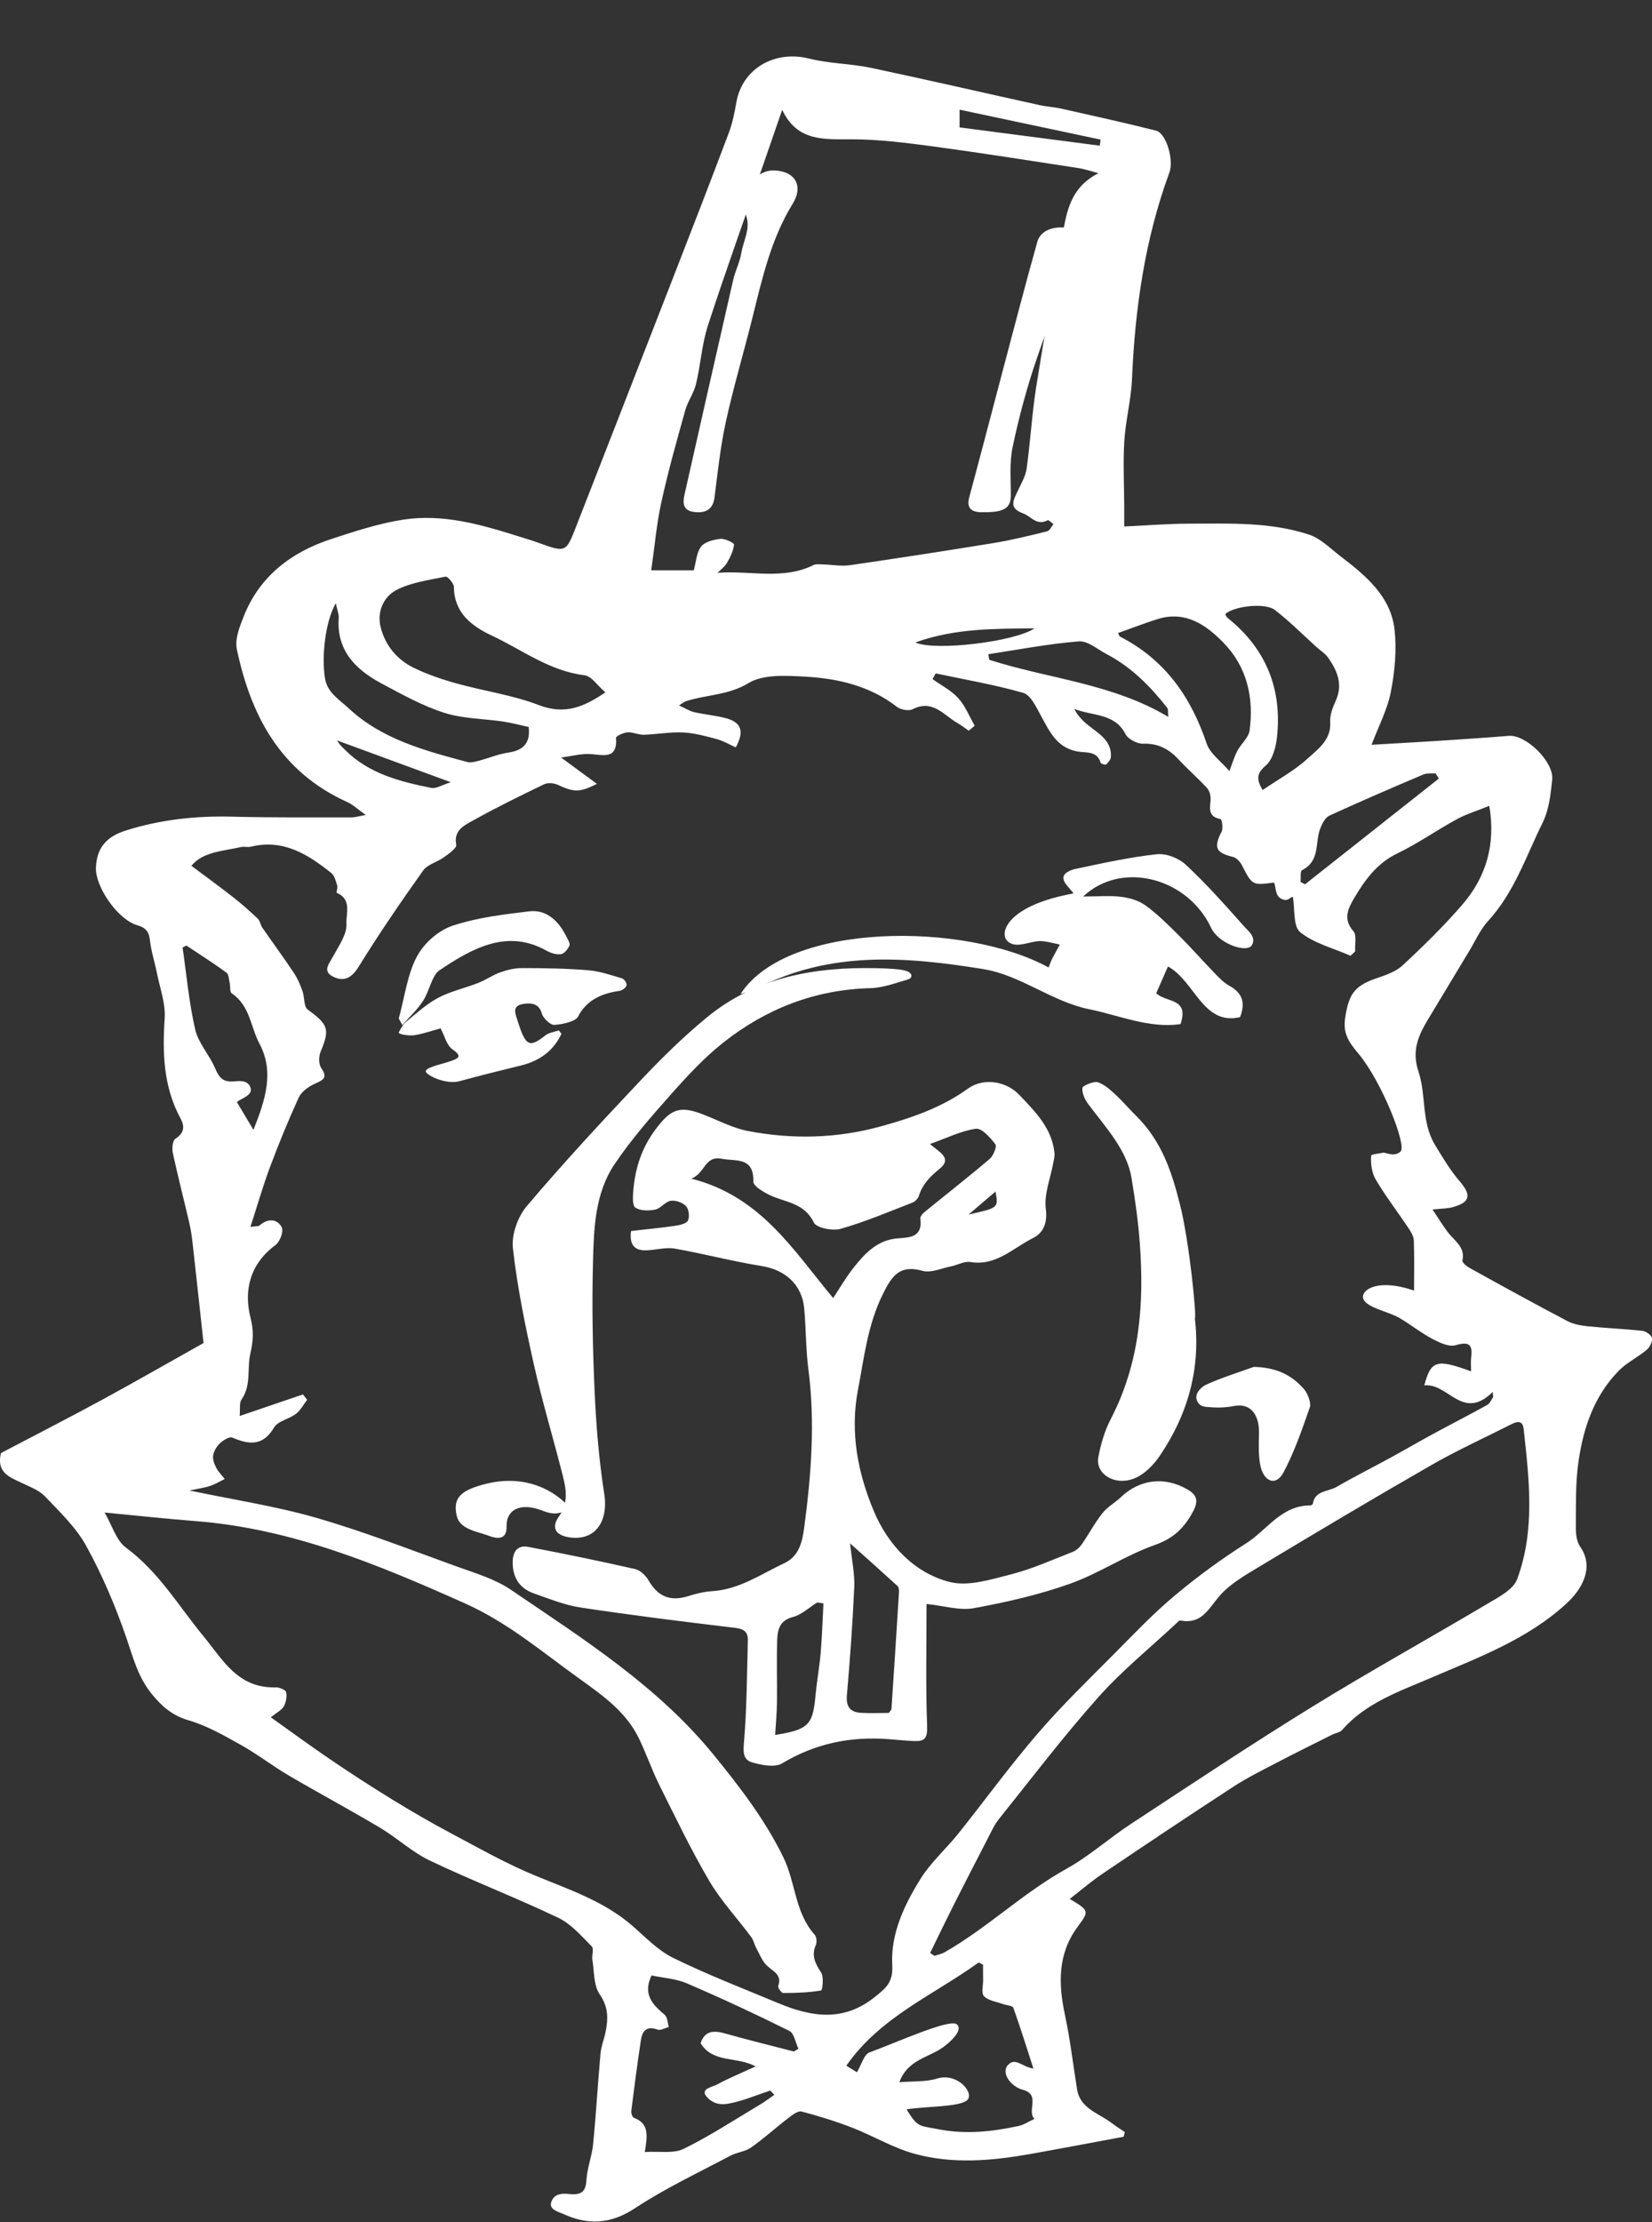<?xml version="1.0" encoding="UTF-8"?>
<svg width="29px" height="39px" viewBox="0 0 29 39" version="1.1" xmlns="http://www.w3.org/2000/svg" xmlns:xlink="http://www.w3.org/1999/xlink">
    <rect x="0" y="0" width="29" height="39" fill="#333333" stroke="none"/>
    <title>Group</title>
    <g id="Page-1" stroke="none" stroke-width="1" fill="none" fill-rule="evenodd">
        <g id="Artboard" transform="translate(-49, -2)" fill="#FFFFFF">
            <g id="Group" transform="translate(49, 2.991)">
                <path d="M18.162,10.037 C17.472,10.046 16.779,10.031 16.068,10.285 C16.408,10.441 17.809,10.275 18.162,10.037 M7.914,12.738 C7.169,12.464 6.516,12.224 5.918,12.005 C5.902,11.98 5.929,12.027 5.961,12.069 C5.99,12.106 6.025,12.138 6.058,12.171 C6.47,12.585 7.016,12.727 7.572,12.838 C7.657,12.855 7.762,12.785 7.914,12.738 M19.307,1.566 C19.311,1.53 19.316,1.494 19.32,1.459 C18.5,1.285 17.679,1.111 16.845,0.934 L16.845,1.245 C17.674,1.353 18.491,1.459 19.307,1.566 M25.258,12.674 C25.239,12.644 25.22,12.614 25.201,12.583 C25.13,12.588 25.051,12.575 24.99,12.601 C24.436,12.836 23.884,13.073 23.338,13.324 C23.263,13.359 23.209,13.466 23.176,13.551 C23.08,13.797 23.181,14.118 22.858,14.281 C22.821,14.299 22.838,14.417 22.831,14.489 C22.857,14.503 22.883,14.516 22.909,14.53 C23.692,13.911 24.475,13.292 25.258,12.674 M17.35,10.491 C17.355,10.524 17.361,10.556 17.366,10.589 C18.402,10.923 19.523,11.002 20.508,11.591 C20.5,11.503 20.51,11.458 20.491,11.434 C20.196,11.057 19.862,10.718 19.425,10.489 C19.265,10.405 19.092,10.253 18.937,10.266 C18.405,10.309 17.879,10.411 17.35,10.491 M4.449,18.84 C4.663,18.303 4.817,17.82 4.553,17.323 C4.397,17.029 4.389,16.659 4.068,16.444 C4.03,16.419 4.046,16.322 4.032,16.259 C4.017,16.197 4.017,16.11 3.974,16.079 C3.747,15.913 3.508,15.762 3.273,15.605 C3.25,15.616 3.228,15.628 3.205,15.639 C3.275,16.12 3.318,16.607 3.427,17.08 C3.482,17.316 3.673,17.52 3.772,17.75 C3.838,17.901 3.893,18.003 4.092,17.99 C4.184,17.984 4.346,17.954 4.397,18.097 C4.447,18.24 4.216,18.291 4.159,18.353 C4.257,18.517 4.338,18.654 4.449,18.84 M19.626,10.12 C19.644,10.152 19.649,10.176 19.663,10.183 C20.46,10.593 20.91,11.252 21.182,12.059 C21.242,12.238 21.437,12.374 21.581,12.542 C21.642,12.384 21.672,12.279 21.723,12.184 C21.788,12.062 21.92,11.954 21.936,11.83 C22.014,11.256 21.892,10.712 21.472,10.284 C21.171,9.977 20.807,9.718 20.31,9.878 C20.086,9.95 19.867,10.034 19.626,10.12 M9.281,11.769 C9.135,11.737 8.987,11.697 8.837,11.674 C8.49,11.622 8.125,11.625 7.797,11.519 C7.412,11.396 7.052,11.194 6.694,11.003 C6.231,10.756 5.906,10.415 5.946,9.858 C5.951,9.787 5.919,9.714 5.895,9.596 C5.714,9.908 5.641,10.52 5.705,10.915 C5.746,11.167 5.951,11.282 6.122,11.442 C6.708,11.987 7.456,12.183 8.205,12.384 C8.264,12.4 8.339,12.379 8.403,12.362 C8.579,12.316 8.75,12.243 8.928,12.217 C9.203,12.176 9.311,12.036 9.281,11.769 M22.164,12.876 C22.447,12.683 22.728,12.531 22.954,12.324 C23.138,12.156 23.371,11.993 23.351,11.685 C23.343,11.561 23.394,11.427 23.448,11.309 C23.578,11.025 23.477,10.784 23.316,10.554 C23.264,10.48 23.18,10.427 23.11,10.365 C22.868,10.147 22.638,9.914 22.38,9.715 C22.205,9.581 21.657,9.648 21.508,9.788 C21.522,9.811 21.531,9.84 21.552,9.856 C22.236,10.405 22.508,11.115 22.416,11.952 C22.397,12.126 22.341,12.342 22.218,12.447 C22.048,12.592 22.062,12.697 22.164,12.876 M10.627,11.161 C10.487,11.041 10.384,10.876 10.261,10.861 C9.643,10.785 9.17,10.416 8.64,10.168 C8.269,9.994 7.973,9.761 7.968,9.311 C7.967,9.247 7.857,9.122 7.821,9.13 C7.528,9.19 7.215,9.231 6.958,9.365 C6.729,9.486 6.616,9.75 6.682,10.016 C6.761,10.331 6.962,10.584 7.265,10.731 C7.502,10.846 7.757,10.933 8.013,11.004 C8.493,11.138 8.997,11.207 9.458,11.384 C9.915,11.56 10.249,11.418 10.627,11.161 M18.141,35.315 C18.015,34.926 17.909,34.584 17.788,34.247 C17.774,34.21 17.667,34.205 17.604,34.182 C17.49,34.141 17.35,34.123 17.274,34.046 C17.222,33.994 17.259,33.86 17.258,33.762 C17.256,33.672 17.257,33.583 17.257,33.493 C17.231,33.479 17.206,33.466 17.18,33.453 C16.389,34.025 15.447,34.412 14.857,35.265 C14.926,35.307 14.992,35.348 15.043,35.38 C15.126,35.242 15.166,35.067 15.263,35.032 C15.76,34.849 16.667,34.437 16.795,34.538 C16.925,34.639 16.654,34.883 16.5,34.978 C16.253,35.13 15.924,35.184 15.787,35.555 C16.026,35.535 16.251,35.552 16.449,35.491 C16.8,35.383 17.095,35.727 16.988,35.859 C16.881,35.992 16.27,35.974 15.913,36.031 C16.114,36.351 16.122,36.312 16.471,36.38 C16.952,36.474 17.413,36.423 17.877,36.324 C17.976,36.303 18.065,36.241 18.159,36.198 C18.019,36.055 18.276,35.773 17.953,35.687 C17.742,35.63 17.566,35.388 17.696,35.251 C17.826,35.113 17.939,35.286 18.141,35.315 M12.299,34.87 C12.37,34.653 12.523,34.641 12.728,34.699 C13.128,34.813 13.534,34.911 13.937,35.016 C13.964,35 13.99,34.983 14.016,34.967 C13.964,34.86 13.942,34.697 13.856,34.654 C13.266,34.36 12.667,34.081 12.061,33.821 C11.863,33.736 11.631,33.723 11.437,33.681 C11.28,34.014 11.456,34.193 11.667,34.37 C11.718,34.413 11.718,34.512 11.741,34.585 C11.675,34.603 11.597,34.651 11.546,34.632 C11.343,34.559 11.273,34.662 11.25,34.82 C11.188,35.232 11.134,35.644 11.082,36.057 C11.077,36.097 11.099,36.168 11.127,36.179 C11.398,36.28 11.366,36.495 11.319,36.78 C11.572,36.764 11.823,36.812 12,36.725 C12.47,36.494 12.909,36.205 13.359,35.937 C13.44,35.888 13.515,35.83 13.593,35.776 C13.569,35.752 13.545,35.726 13.521,35.701 C13.276,35.782 13.035,35.887 12.782,35.932 C12.668,35.952 12.525,35.947 12.405,35.809 C12.285,35.671 12.505,35.639 12.581,35.598 C12.797,35.481 13.028,35.387 13.263,35.278 C12.944,35.098 12.516,35.227 12.299,34.87 M16.328,33.286 C16.353,33.303 16.379,33.32 16.405,33.337 C16.464,33.316 16.528,33.305 16.581,33.275 C17.337,32.843 17.958,32.232 18.723,31.808 C19.122,31.586 19.466,31.275 19.849,31.024 C20.906,30.33 21.959,29.628 23.037,28.964 C24.055,28.336 25.105,27.756 26.134,27.144 C26.322,27.033 26.567,26.903 26.632,26.728 C26.952,25.868 26.844,24.976 26.747,24.09 C26.729,23.926 26.625,23.958 26.518,24.013 C26.052,24.249 25.574,24.466 25.122,24.726 C24.108,25.308 23.103,25.907 22.101,26.51 C21.85,26.66 21.582,26.815 21.4,27.029 C21.209,27.254 21.093,27.521 20.719,27.451 C20.7,27.447 20.672,27.481 20.651,27.5 C20.19,27.931 19.694,28.332 19.278,28.8 C18.666,29.487 18.109,30.22 17.534,30.938 C17.453,31.039 17.4,31.161 17.34,31.276 C17.141,31.661 16.943,32.046 16.747,32.433 C16.605,32.716 16.467,33.001 16.328,33.286 M13.731,0.936 C13.622,1.251 13.514,1.566 13.405,1.88 C13.077,2.827 12.737,3.769 12.428,4.72 C12.32,5.052 12.3,5.409 12.218,5.75 C12.18,5.909 12.073,6.053 12.029,6.211 C11.88,6.744 11.729,7.278 11.611,7.817 C11.526,8.202 11.493,8.596 11.432,9.018 L12.179,9.018 C12.22,8.873 12.225,8.711 12.307,8.603 C12.37,8.52 12.526,8.48 12.646,8.467 C12.726,8.458 12.89,8.54 12.886,8.567 C12.874,8.677 12.82,8.787 12.762,8.887 C12.724,8.955 12.653,9.005 12.596,9.063 C13.167,9.018 13.744,9.194 14.279,8.927 C14.326,8.904 14.393,8.915 14.451,8.916 C14.607,8.92 14.768,8.951 14.92,8.929 C15.766,8.806 16.612,8.676 17.456,8.538 C17.768,8.486 18.076,8.41 18.383,8.334 C18.428,8.323 18.457,8.252 18.493,8.208 C18.459,8.184 18.407,8.131 18.392,8.14 C18.198,8.245 18.1,8.069 17.958,8.019 C17.699,7.926 17.794,7.781 17.866,7.626 C17.925,7.498 18.003,7.369 18.022,7.234 C18.088,6.759 18.115,6.279 18.189,5.806 C18.322,4.965 18.471,4.126 18.626,3.288 C18.711,2.825 18.736,2.327 19.283,2.049 C19.14,2.011 19.04,1.976 18.937,1.96 C18.09,1.83 17.244,1.696 16.395,1.581 C15.918,1.517 15.436,1.455 14.956,1.454 C14.469,1.453 13.995,1.498 13.731,0.936 M17.11,11.747 C17.076,11.776 17.041,11.805 17.006,11.834 C16.937,11.787 16.871,11.735 16.799,11.694 C16.56,11.555 16.371,11.277 16.016,11.459 C15.95,11.492 15.809,11.464 15.745,11.415 C15.272,11.048 14.713,10.917 14.132,10.885 C13.8,10.867 13.396,10.842 13.142,10.997 C12.784,11.215 12.396,11.199 12.034,11.319 C12.009,11.328 11.987,11.348 11.92,11.39 C12.027,11.439 12.102,11.489 12.185,11.508 C12.363,11.549 12.547,11.565 12.724,11.609 C13.013,11.681 13.073,11.839 12.916,12.127 C12.806,12.077 12.699,12.013 12.582,11.981 C12.388,11.929 12.19,11.874 11.992,11.865 C11.763,11.854 11.531,11.898 11.3,11.905 C11.206,11.907 11.109,11.856 11.016,11.863 C10.943,11.868 10.812,11.929 10.814,11.958 C10.844,12.366 10.562,12.247 10.331,12.243 C10.186,12.24 10.04,12.279 9.85,12.305 C10.095,12.485 10.273,12.616 10.479,12.767 C10.166,12.924 10.076,12.914 9.783,12.78 C9.718,12.751 9.612,12.745 9.549,12.775 C9.13,12.978 8.71,13.183 8.305,13.409 C8.151,13.495 7.959,13.583 8.009,13.835 C8.021,13.894 7.881,13.992 7.796,14.053 C7.678,14.139 7.505,14.18 7.428,14.288 C7.035,14.841 6.65,15.402 6.295,15.978 C6.174,16.174 6.039,16.243 5.854,16.154 C5.649,16.056 5.78,15.92 5.852,15.787 C5.951,15.604 6.094,15.402 6.082,15.217 C6.071,15.05 6.182,14.793 5.911,14.679 C5.899,14.674 5.933,14.592 5.92,14.553 C5.895,14.475 5.874,14.377 5.814,14.33 C5.407,14.006 4.977,13.73 4.402,13.87 C4.347,13.883 4.284,13.863 4.229,13.876 C3.914,13.949 3.566,13.955 3.36,14.205 C3.622,14.401 3.86,14.574 4.091,14.755 C4.242,14.874 4.386,15.001 4.524,15.132 C4.566,15.172 4.572,15.244 4.607,15.294 C4.79,15.558 4.981,15.818 5.159,16.085 C5.224,16.183 5.271,16.294 5.31,16.404 C5.349,16.512 5.329,16.675 5.403,16.729 C5.765,16.995 5.793,17.072 5.628,17.469 C5.593,17.553 5.593,17.688 5.641,17.758 C5.765,17.936 5.661,17.968 5.518,18.034 C5.41,18.085 5.289,18.173 5.243,18.274 C5.059,18.676 4.892,19.086 4.737,19.5 C4.613,19.832 4.516,20.173 4.396,20.543 C4.5,20.528 4.538,20.534 4.554,20.519 C4.698,20.392 4.86,20.395 4.945,20.547 C4.984,20.616 4.915,20.803 4.835,20.862 C4.383,21.196 4.278,21.665 4.397,22.133 C4.458,22.374 4.445,22.546 4.394,22.771 C4.334,23.033 4.415,23.319 4.241,23.571 C4.197,23.634 4.219,23.74 4.207,23.862 C4.609,23.725 4.964,23.604 5.318,23.483 C5.343,23.514 5.367,23.546 5.392,23.578 C5.327,23.661 5.276,23.762 5.194,23.825 C5.075,23.916 4.877,23.95 4.812,24.062 C4.618,24.391 4.379,24.369 4.078,24.241 C4.029,24.22 3.92,24.285 3.865,24.337 C3.805,24.392 3.756,24.474 3.742,24.551 C3.73,24.619 3.761,24.702 3.795,24.769 C3.832,24.841 3.894,24.902 3.945,24.968 C3.857,25.01 3.774,25.062 3.682,25.091 C3.578,25.125 3.468,25.139 3.325,25.169 C4.109,25.334 4.846,25.445 5.553,25.649 C6.381,25.888 7.187,26.203 7.998,26.496 C8.33,26.617 8.686,26.719 8.97,26.913 C10.242,27.778 11.55,28.606 12.527,29.808 C12.99,30.376 13.432,30.951 13.753,31.611 C13.968,32.051 13.952,32.575 14.3,32.965 C14.336,33.005 14.343,33.099 14.32,33.151 C14.24,33.336 14.312,33.472 14.414,33.629 C14.466,33.708 14.436,33.942 14.415,33.945 C14.197,33.981 13.972,33.989 13.749,33.989 C13.718,33.989 13.65,33.895 13.661,33.865 C13.73,33.672 13.581,33.615 13.469,33.514 C13.38,33.433 13.334,33.307 13.275,33.199 C13.241,33.136 13.228,33.061 13.187,33.006 C12.941,32.676 12.655,32.369 12.449,32.019 C12.129,31.474 11.856,30.903 11.574,30.338 C11.44,30.069 11.344,29.782 11.212,29.512 C10.991,29.061 10.593,28.774 10.186,28.483 C9.53,28.014 8.922,27.491 8.165,27.152 C6.648,26.474 5.124,25.837 3.427,25.706 C2.921,25.667 2.416,25.611 1.836,25.556 C1.974,25.793 2.041,26.047 2.211,26.172 C2.789,26.598 3.137,27.2 3.574,27.73 C3.918,28.148 4.174,28.642 4.843,28.625 C4.906,28.623 5.015,28.669 5.023,28.709 C5.04,28.788 5.021,28.887 4.981,28.96 C4.945,29.024 4.86,29.064 4.754,29.15 C5.123,29.412 5.462,29.662 5.812,29.899 C6.163,30.137 6.519,30.368 6.881,30.59 C7.214,30.794 7.551,30.991 7.897,31.175 C8.391,31.437 8.881,31.717 9.399,31.93 C9.994,32.175 10.604,32.379 11.096,32.805 C11.328,33.006 11.548,33.241 11.82,33.374 C12.418,33.668 13.045,33.909 13.662,34.167 C14.24,34.408 14.8,34.502 15.349,34.065 C15.552,33.903 15.681,33.806 15.663,33.494 C15.633,32.956 15.872,32.444 16.161,31.983 C16.339,31.697 16.604,31.463 16.818,31.197 C17.287,30.61 17.728,30.002 18.219,29.432 C18.64,28.942 19.11,28.489 19.567,28.028 C19.911,27.681 20.249,27.325 20.625,27.011 C21.021,26.679 21.443,26.371 21.882,26.092 C22.247,25.859 22.492,25.43 23.007,25.431 C23.021,25.431 23.046,25.41 23.048,25.396 C23.084,25.169 23.315,25.191 23.46,25.108 C23.77,24.928 24.092,24.767 24.407,24.595 C24.656,24.459 24.901,24.316 25.151,24.18 C25.468,24.008 25.791,23.843 26.107,23.668 C26.154,23.643 26.177,23.577 26.211,23.531 C26.209,23.5 26.207,23.469 26.205,23.439 C25.672,23.963 25.425,23.277 25.003,23.325 C25.119,22.882 25.222,22.858 25.824,23.078 C25.824,22.992 25.816,22.911 25.826,22.831 C25.852,22.612 25.796,22.548 25.55,22.62 C25.433,22.654 25.262,22.571 25.136,22.504 C24.936,22.398 24.76,22.253 24.564,22.14 C24.363,22.024 24.015,21.968 23.938,21.819 C23.862,21.671 24.152,21.429 24.823,21.661 C24.823,21.359 24.83,21.07 24.819,20.782 C24.816,20.704 24.765,20.623 24.719,20.555 C24.532,20.275 24.325,20.006 24.154,19.718 C24.082,19.598 24.06,19.438 24.069,19.299 C24.071,19.265 24.166,19.264 24.282,19.241 C24.325,19.232 24.48,19.327 24.588,19.216 C24.695,19.105 24.256,17.993 23.85,17.506 C23.68,17.302 23.569,17.152 23.615,16.866 C23.674,16.489 23.757,16.322 24.133,16.19 C24.302,16.13 24.493,16.072 24.617,15.957 C24.984,15.618 25.341,15.267 25.666,14.892 C26.092,14.401 26.258,13.827 26.144,13.153 C25.936,13.237 25.744,13.295 25.573,13.388 C25.222,13.579 24.894,13.812 24.534,13.985 C24.164,14.163 23.954,14.464 23.765,14.784 C23.666,14.953 23.573,15.143 23.756,15.35 C23.822,15.425 23.781,15.587 23.789,15.709 C23.762,15.734 23.735,15.759 23.707,15.784 C23.408,15.652 23.069,15.567 22.825,15.371 C22.697,15.268 22.735,14.974 22.695,14.749 C22.642,14.758 22.608,14.842 22.493,14.784 C22.378,14.726 22.404,14.584 22.365,14.499 C21.981,14.55 21.984,14.549 21.8,14.193 C21.769,14.133 21.705,14.063 21.643,14.049 C21.341,13.975 21.302,13.886 21.444,13.606 C21.475,13.546 21.449,13.39 21.426,13.385 C21.217,13.346 21.235,13.217 21.25,13.067 C21.258,12.994 21.239,12.897 21.192,12.844 C21.035,12.67 20.853,12.516 20.694,12.343 C20.524,12.159 20.336,12.053 20.065,12.062 C19.961,12.065 19.8,11.98 19.756,11.892 C19.57,11.522 19.172,11.579 18.858,11.45 C18.921,11.577 19.014,11.668 19.116,11.748 C19.303,11.894 19.52,12.021 19.501,12.296 C19.497,12.342 19.455,12.391 19.418,12.426 C19.406,12.438 19.326,12.415 19.321,12.397 C19.258,12.18 19.066,12.228 18.907,12.197 C18.539,12.127 18.416,11.828 18.263,11.552 C18.185,11.41 18.092,11.207 17.963,11.17 C17.46,11.026 16.939,10.937 16.425,10.828 C16.407,10.861 16.388,10.895 16.37,10.928 C16.523,11.038 16.701,11.128 16.823,11.264 C16.947,11.402 17.017,11.584 17.11,11.747 M0.017,24.512 C0.591,24.211 1.186,23.906 1.773,23.588 C2.366,23.266 2.95,22.93 3.573,22.581 C3.51,22.007 3.448,21.422 3.382,20.838 C3.369,20.718 3.352,20.598 3.325,20.48 C3.229,20.068 3.123,19.659 3.034,19.246 C3.017,19.165 3.029,19.027 3.081,18.994 C3.242,18.891 3.241,18.772 3.169,18.639 C2.868,18.082 2.85,17.492 2.891,16.881 C2.908,16.621 2.807,16.352 2.755,16.089 C2.717,15.898 2.655,15.711 2.633,15.519 C2.617,15.37 2.571,15.295 2.409,15.248 C2.066,15.148 1.671,14.573 1.684,14.238 C1.697,13.904 1.853,13.698 2.208,13.586 C2.818,13.393 3.446,13.325 4.09,13.343 C4.785,13.361 5.482,13.354 6.178,13.355 C6.231,13.355 6.284,13.337 6.421,13.313 C6.275,13.209 6.196,13.132 6.1,13.088 C4.913,12.553 4.404,11.561 4.158,10.407 C4.119,10.226 4.207,10.006 4.281,9.821 C4.555,9.133 5.098,8.706 5.808,8.472 C6.223,8.336 6.645,8.197 7.076,8.13 C7.769,8.023 8.434,8.212 9.088,8.418 C9.207,8.456 9.327,8.491 9.445,8.533 C9.934,8.71 9.935,8.71 10.117,8.242 C10.68,6.797 11.245,5.354 11.806,3.909 C12.139,3.055 12.47,2.2 12.793,1.343 C12.859,1.17 12.895,0.985 12.927,0.803 C13.031,0.212 13.601,-0.115 14.203,0.037 C14.554,0.126 14.93,0.124 15.286,0.199 C16.274,0.408 17.258,0.636 18.245,0.853 C18.377,0.882 18.513,0.889 18.645,0.919 C19.196,1.043 19.749,1.164 20.296,1.303 C20.473,1.348 20.609,1.817 20.529,2.034 C20.098,3.206 19.925,4.419 19.872,5.655 C19.857,6.02 19.76,6.382 19.737,6.748 C19.713,7.124 19.734,7.503 19.735,7.88 C19.735,7.998 19.735,8.115 19.735,8.25 C20.108,8.233 20.489,8.201 20.871,8.2 C21.581,8.199 22.299,8.167 22.981,8.393 C23.183,8.46 23.35,8.633 23.525,8.767 C23.976,9.11 24.418,9.479 24.481,10.064 C24.52,10.423 24.485,10.798 24.415,11.154 C24.355,11.463 24.2,11.755 24.077,12.081 C24.453,12.059 24.834,12.038 25.215,12.014 C25.639,11.986 26.063,11.959 26.486,11.924 C26.785,11.899 27.283,12.378 27.248,12.697 C27.221,12.953 27.191,13.226 27.078,13.453 C26.787,14.041 26.582,14.674 26.12,15.177 C25.984,15.326 25.901,15.519 25.796,15.693 C25.555,16.091 25.317,16.491 25.075,16.89 C24.899,17.179 24.777,17.448 24.901,17.818 C25.039,18.23 24.948,18.702 25.188,19.099 C25.323,19.322 25.457,19.548 25.626,19.745 C25.829,19.982 25.814,20.107 25.511,20.194 C25.413,20.223 25.305,20.22 25.147,20.237 C25.246,20.385 25.325,20.515 25.416,20.636 C25.531,20.788 25.725,20.895 25.672,21.133 C25.664,21.167 25.747,21.235 25.801,21.265 C26.368,21.579 26.937,21.892 27.511,22.194 C27.616,22.25 27.748,22.274 27.87,22.287 C28.19,22.32 28.511,22.332 28.83,22.367 C28.894,22.375 28.991,22.443 28.999,22.493 C29.009,22.558 28.963,22.654 28.907,22.7 C28.752,22.831 28.558,22.923 28.418,23.066 C27.978,23.514 27.793,24.08 27.708,24.671 C27.655,25.045 27.666,25.429 27.663,25.809 C27.662,25.925 27.675,26.063 27.739,26.155 C27.981,26.501 27.796,26.877 27.504,27.148 C26.82,27.78 25.96,28.097 25.119,28.458 C24.561,28.697 23.974,28.898 23.562,29.371 C23.524,29.416 23.444,29.426 23.385,29.455 C23.058,29.619 22.73,29.781 22.406,29.95 C22.154,30.082 21.896,30.209 21.659,30.363 C20.888,30.865 20.123,31.376 19.361,31.891 C19.161,32.025 18.979,32.183 18.779,32.338 C19.122,32.544 19.123,32.548 18.917,32.827 C18.565,33.305 18.578,33.826 18.694,34.371 C18.787,34.804 18.837,35.246 18.908,35.683 C18.962,36.019 19.289,36.098 19.516,36.272 C19.589,36.328 19.669,36.378 19.746,36.43 C19.739,36.458 19.732,36.485 19.724,36.512 C19.176,36.614 18.628,36.718 18.08,36.816 C17.407,36.935 16.726,36.994 16.062,36.813 C15.681,36.71 15.332,36.498 14.961,36.353 C14.671,36.241 14.372,36.148 14.071,36.069 C14.012,36.053 13.915,36.124 13.851,36.174 C13.625,36.347 13.415,36.538 13.183,36.702 C13.081,36.774 12.934,36.784 12.821,36.845 C12.258,37.144 11.676,37.417 11.149,37.765 C10.722,38.047 10.322,38.068 9.885,37.866 C9.8,37.827 9.622,37.79 9.682,37.644 C9.74,37.498 9.892,37.507 9.989,37.517 C10.207,37.539 10.283,37.479 10.295,37.267 C10.308,37.058 10.391,36.853 10.412,36.643 C10.464,36.112 10.494,35.58 10.542,35.049 C10.553,34.922 10.606,34.798 10.631,34.671 C10.677,34.442 10.682,34.236 10.528,34.013 C10.418,33.852 10.433,33.612 10.399,33.406 C10.386,33.327 10.43,33.212 10.387,33.17 C10.205,32.988 10.026,32.776 9.798,32.668 C9.058,32.315 8.29,32.019 7.55,31.667 C7.234,31.517 6.972,31.267 6.669,31.087 C6.142,30.773 5.6,30.483 5.07,30.172 C4.784,30.004 4.521,29.799 4.232,29.637 C3.935,29.471 3.632,29.296 3.307,29.202 C3.018,29.118 2.834,28.949 2.667,28.744 C2.419,28.442 2.335,28.093 2.215,27.745 C2.026,27.198 1.797,26.657 1.517,26.148 C1.339,25.822 1.051,25.547 0.788,25.271 C0.685,25.162 0.52,25.104 0.377,25.034 C0.169,24.933 -0.067,24.858 0.017,24.512" id="Fill-1"></path>
                <path d="M17.003,20.326 C17.529,20.208 17.529,20.208 17.475,19.923 C17.306,20.067 17.155,20.197 17.003,20.326 M14.455,27.151 C14.418,27.146 14.381,27.141 14.344,27.135 C14.203,27.223 14.072,27.351 13.918,27.39 C13.681,27.451 13.649,27.618 13.643,27.801 C13.631,28.165 13.644,28.529 13.639,28.893 C13.637,29.079 13.619,29.265 13.607,29.46 C14.197,29.365 14.268,29.287 14.317,28.758 C14.34,28.51 14.386,28.264 14.407,28.015 C14.431,27.728 14.44,27.439 14.455,27.151 M15.604,29.073 C15.63,29.034 15.648,29.019 15.649,29.003 C15.695,28.321 15.739,27.639 15.781,26.956 C15.783,26.92 15.78,26.869 15.758,26.848 C15.489,26.602 15.216,26.359 14.923,26.097 C14.953,26.389 15.005,26.626 14.996,26.86 C14.968,27.495 14.922,28.129 14.867,28.762 C14.85,28.963 14.923,29.058 15.107,29.071 C15.277,29.082 15.449,29.073 15.604,29.073 M14.626,21.792 C14.726,21.641 14.845,21.434 14.991,21.25 C15.189,21 15.41,20.77 15.759,20.744 C15.977,20.729 16.2,20.721 16.156,20.397 C16.152,20.363 16.193,20.312 16.226,20.285 C16.608,19.973 16.997,19.67 17.373,19.35 C17.438,19.295 17.503,19.132 17.473,19.092 C17.384,18.976 17.234,18.806 17.131,18.82 C16.868,18.858 16.618,18.984 16.326,19.088 C16.484,19.231 16.73,19.332 16.49,19.527 C16.327,19.659 16.195,19.793 16.131,19.996 C16.116,20.045 16.064,20.099 16.016,20.117 C15.599,20.279 15.185,20.455 14.756,20.577 C14.614,20.617 14.331,20.561 14.286,20.466 C14.118,20.114 13.779,20.115 13.503,19.98 C13.394,19.927 13.223,19.824 13.225,19.747 C13.232,19.312 12.931,19.395 12.67,19.347 C12.366,19.29 12.385,19.596 12.136,19.696 C13.36,20.006 13.929,20.96 14.626,21.792 M11.078,20.615 C11.335,20.585 11.596,20.561 11.856,20.523 C11.936,20.512 12.052,20.484 12.077,20.43 C12.109,20.362 12.092,20.229 12.041,20.177 C11.981,20.114 11.858,20.071 11.772,20.085 C11.677,20.101 11.598,20.219 11.502,20.239 C11.389,20.262 11.244,20.262 11.154,20.205 C11.1,20.171 11.108,20.009 11.117,19.907 C11.15,19.519 11.26,19.165 11.5,18.842 C11.77,18.477 11.925,18.406 12.345,18.57 C12.604,18.67 12.857,18.807 13.126,18.859 C13.905,19.009 14.686,18.992 15.457,18.78 C16,18.631 16.526,18.451 16.993,18.115 C17.261,17.922 17.658,17.98 17.891,18.224 C18.171,18.518 18.467,18.808 18.511,19.248 C18.517,19.306 18.498,19.368 18.488,19.428 C18.439,19.695 18.325,19.971 18.359,20.227 C18.392,20.482 18.307,20.653 18.137,20.737 C17.786,20.911 17.487,21.235 17.033,21.159 C16.929,21.142 16.812,21.211 16.7,21.234 C16.531,21.267 16.344,21.356 16.195,21.314 C15.792,21.201 15.656,21.402 15.497,21.725 C15.23,22.264 15.168,22.843 15.059,23.416 C14.919,24.152 15.062,24.875 15.342,25.537 C15.586,26.116 16.04,26.612 16.667,26.774 C16.997,26.859 17.398,26.73 17.752,26.64 C18.121,26.546 18.473,26.386 18.83,26.247 C18.892,26.223 18.951,26.169 18.99,26.114 C19.115,25.934 19.218,25.737 19.354,25.566 C19.441,25.456 19.574,25.384 19.678,25.285 C20.004,24.976 20.429,24.92 20.828,25.141 C20.994,25.233 21.054,25.33 20.945,25.535 C20.788,25.83 20.597,26.012 20.266,26.128 C19.755,26.309 19.291,26.626 18.78,26.807 C18.235,27.001 17.663,27.131 17.093,27.235 C16.843,27.28 16.568,27.192 16.265,27.161 C16.265,27.888 16.249,28.599 16.275,29.308 C16.283,29.516 16.23,29.574 16.053,29.567 C15.899,29.561 15.747,29.545 15.594,29.533 C14.929,29.483 14.311,29.609 13.729,29.959 C13.6,30.036 13.369,29.989 13.202,29.941 C13.032,29.891 13.047,29.74 13.062,29.562 C13.111,28.977 13.112,28.388 13.128,27.8 C13.132,27.649 13.057,27.597 12.898,27.579 C11.996,27.473 11.094,27.359 10.196,27.224 C9.916,27.182 9.645,27.071 9.375,26.977 C9.117,26.887 8.994,26.691 9,26.414 C9.004,26.239 9.091,26.125 9.267,26.158 C9.896,26.277 10.523,26.406 11.148,26.548 C11.238,26.568 11.335,26.66 11.384,26.746 C11.551,27.034 11.767,27.123 12.085,27.022 C12.22,26.979 12.363,26.945 12.504,26.936 C12.98,26.906 13.361,26.636 13.772,26.443 C14.027,26.324 14.085,26.069 14.118,25.815 C14.24,24.895 14.312,23.974 14.191,23.045 C14.145,22.692 14.15,22.333 14.118,21.978 C14.08,21.553 13.782,21.294 13.362,21.228 C12.853,21.147 12.352,21.012 11.844,20.924 C11.684,20.896 11.511,20.95 11.344,20.954 C11.14,20.96 11.045,20.858 11.078,20.615" id="Fill-4"></path>
                <path d="M15.925,16.204 C15.812,16.235 15.505,16.347 15.294,16.352 C14.309,16.375 13.447,16.714 12.694,17.31 C12.361,17.574 12.067,17.891 11.785,18.209 C11.433,18.606 11.079,19.008 10.786,19.446 C10.445,19.954 10.425,20.563 10.41,21.148 C10.389,21.907 10.404,22.668 10.438,23.427 C10.465,24.028 10.514,24.632 10.607,25.226 C10.685,25.722 10.441,26.061 9.99,25.991 C9.731,25.951 9.685,25.803 9.809,25.629 C9.981,25.39 9.941,25.152 9.879,24.908 C9.713,24.254 9.518,23.607 9.37,22.95 C9.22,22.277 9.08,21.6 9.004,20.917 C8.977,20.678 9.089,20.365 9.249,20.176 C9.889,19.421 10.563,18.694 11.244,17.973 C11.61,17.585 11.994,17.207 12.407,16.867 C13.27,16.157 14.308,15.976 15.4,16.002 C15.57,16.007 15.802,16.015 15.909,16.05 C16.016,16.085 16.037,16.173 15.925,16.204" id="Fill-6"></path>
                <path d="M13,16.455 C13.826,15.182 16.95,15.189 18.408,15.99 C18.428,15.939 18.445,15.886 18.469,15.838 C18.513,15.753 18.56,15.67 18.605,15.587 C18.497,15.566 18.388,15.532 18.279,15.527 C18.087,15.517 17.834,15.676 17.683,15.524 C17.533,15.372 17.7,14.897 18.845,14.69 C18.789,14.605 18.672,14.517 18.668,14.421 C18.663,14.325 18.807,14.275 18.887,14.258 C19.358,14.159 19.831,14.053 20.307,14.002 C20.474,13.985 20.689,14.068 20.819,14.189 C21.178,14.523 21.509,14.896 21.839,15.268 C21.909,15.347 22.06,15.456 21.975,15.599 C21.89,15.742 21.393,15.577 21.259,15.291 C20.856,14.427 19.701,14.1 19.014,14.744 C19.286,14.744 19.487,14.724 19.685,14.75 C19.833,14.769 19.993,14.815 20.115,14.905 C20.325,15.058 20.515,15.249 20.703,15.436 C20.91,15.642 21.105,15.864 21.309,16.075 C21.391,16.16 21.476,16.253 21.575,16.307 C21.787,16.424 21.877,16.582 21.769,16.861 C21.117,17.015 20.977,16.23 20.503,15.972 C20.431,16.135 20.364,16.289 20.297,16.441 C20.473,16.614 20.88,16.515 20.723,16.984 C20.169,17.062 19.657,16.832 19.123,16.723 C18.462,16.589 17.922,16.125 17.26,16.018 C15.906,15.799 14.566,15.691 13.276,16.363 C13.19,16.408 13.092,16.425 13,16.455" id="Fill-8"></path>
                <path d="M20.975,22.147 C21.076,22.998 20.871,23.805 20.361,24.558 C20.255,24.715 20.093,24.889 19.897,24.963 C19.559,25.09 19.225,24.873 19.281,24.584 C19.324,24.356 19.39,24.124 19.501,23.911 C20.013,22.921 20.085,21.889 20.01,20.845 C19.982,20.456 19.927,20.068 19.863,19.682 C19.783,19.198 19.42,18.808 19.112,18.399 C19.045,18.312 18.993,18.202 19.001,18.105 C19.004,18.063 19.203,17.983 19.268,18.003 C19.389,18.042 19.488,18.135 19.577,18.217 C19.705,18.334 19.813,18.464 19.936,18.585 C20.404,19.045 20.574,19.598 20.713,20.146 C20.881,20.805 21.01,22.146 20.975,22.147" id="Fill-10"></path>
                <path d="M9.856,17.155 C9.727,17.426 9.505,17.623 9.137,17.712 C8.777,17.8 8.419,17.889 8.063,17.986 C7.841,18.046 7.521,17.9 7.478,17.825 C7.436,17.75 7.752,17.688 7.89,17.64 C8.051,17.584 8.124,17.554 7.944,17.427 C7.837,17.351 7.812,17.203 7.734,17.058 C7.608,17.092 7.444,17.151 7.271,17.179 C7.189,17.191 6.977,17.165 7.002,17.124 C7.027,17.084 7.067,16.994 7.124,16.947 C7.305,16.798 7.479,16.636 7.692,16.522 C7.904,16.409 8.164,16.352 8.397,16.26 C8.533,16.206 8.649,16.122 8.787,16.073 C8.904,16.031 9.039,16 9.166,16 C9.552,16.001 9.94,16.006 10.323,16.038 C10.525,16.054 10.723,16.123 10.917,16.18 C10.961,16.194 11.006,16.264 10.999,16.302 C10.993,16.34 10.925,16.393 10.876,16.4 C10.525,16.449 10.287,16.583 10.145,16.855 C10.102,16.937 9.877,16.989 9.73,16.997 C9.66,17.001 9.534,16.878 9.512,16.799 C9.471,16.653 9.371,16.605 9.209,16.626 C8.991,16.653 9.038,16.776 9.075,16.89 C9.097,16.956 9.116,17.023 9.141,17.089 C9.25,17.37 9.321,17.381 9.579,17.178 C9.635,17.134 9.732,17.121 9.81,17.094 C9.825,17.114 9.841,17.135 9.856,17.155" id="Fill-12"></path>
                <path d="M22.009,23 C22.356,23.007 22.651,23.111 22.894,23.394 C22.956,23.466 23.02,23.632 22.994,23.707 C22.858,24.1 22.719,24.499 22.53,24.854 C22.396,25.106 22.174,25.015 22.12,24.705 C22.091,24.535 22.095,24.353 22.101,24.177 C22.112,23.827 21.942,23.634 21.671,23.685 C21.53,23.712 21.384,23.72 21.242,23.707 C21.163,23.699 21.06,23.711 21.011,23.587 C20.961,23.463 21.1,23.346 21.171,23.313 C21.444,23.189 21.729,23.101 22.009,23" id="Fill-14"></path>
                <path d="M10,25.466 C9.852,25.595 9.703,25.596 9.527,25.525 C9.152,25.375 8.884,25.492 8.892,25.807 C8.897,25.987 8.79,26.042 8.595,25.969 C8.37,25.884 8.069,25.855 8.016,25.608 C7.95,25.302 8.079,25.163 8.544,25.049 C9.095,24.913 9.63,25.062 10,25.466" id="Fill-16"></path>
                <path d="M7,16.885 C7.102,16.517 7.153,16.101 7.32,15.795 C7.457,15.542 7.714,15.333 7.946,15.256 C8.384,15.112 8.841,15.058 9.292,15.004 C9.549,14.973 9.772,15.12 9.925,15.414 C9.956,15.473 10.012,15.567 9.998,15.601 C9.968,15.671 9.902,15.75 9.845,15.756 C9.761,15.767 9.667,15.736 9.588,15.692 C8.91,15.313 8.301,15.643 7.712,16.041 C7.583,16.128 7.535,16.412 7.426,16.577 C7.321,16.737 7.185,16.86 7.063,17 C7.042,16.962 7.021,16.923 7,16.885" id="Fill-18"></path>
                <path d="M13.568,2 C13.949,2.002 14.115,2.262 13.914,2.587 C13.53,3.211 13.376,3.914 13.202,4.612 C13.051,5.214 12.874,5.809 12.741,6.416 C12.646,6.852 12.599,7.301 12.542,7.746 C12.518,7.937 12.395,8.032 12.16,7.991 C11.989,7.961 11.984,7.833 12.015,7.695 C12.299,6.437 12.583,5.178 12.871,3.921 C12.908,3.761 12.987,3.61 13.014,3.448 C13.058,3.18 13.246,2.924 13.002,2.629 C12.852,2.448 13.268,1.998 13.568,2" id="Fill-20"></path>
                <path d="M17.269,7.999 C17.036,8.01 16.966,7.913 17.015,7.735 C17.215,6.996 17.406,6.256 17.602,5.517 C17.803,4.761 17.998,4.004 18.211,3.249 C18.268,3.045 18.526,2.956 18.795,3.021 C18.965,3.062 19.039,3.119 18.98,3.265 C18.703,3.941 18.433,4.619 18.2,5.303 C18.025,5.814 17.886,6.333 17.777,6.852 C17.716,7.136 17.747,7.428 17.744,7.717 C17.741,7.922 17.628,8.003 17.269,7.999" id="Fill-22"></path>
            </g>
        </g>
    </g>
</svg>